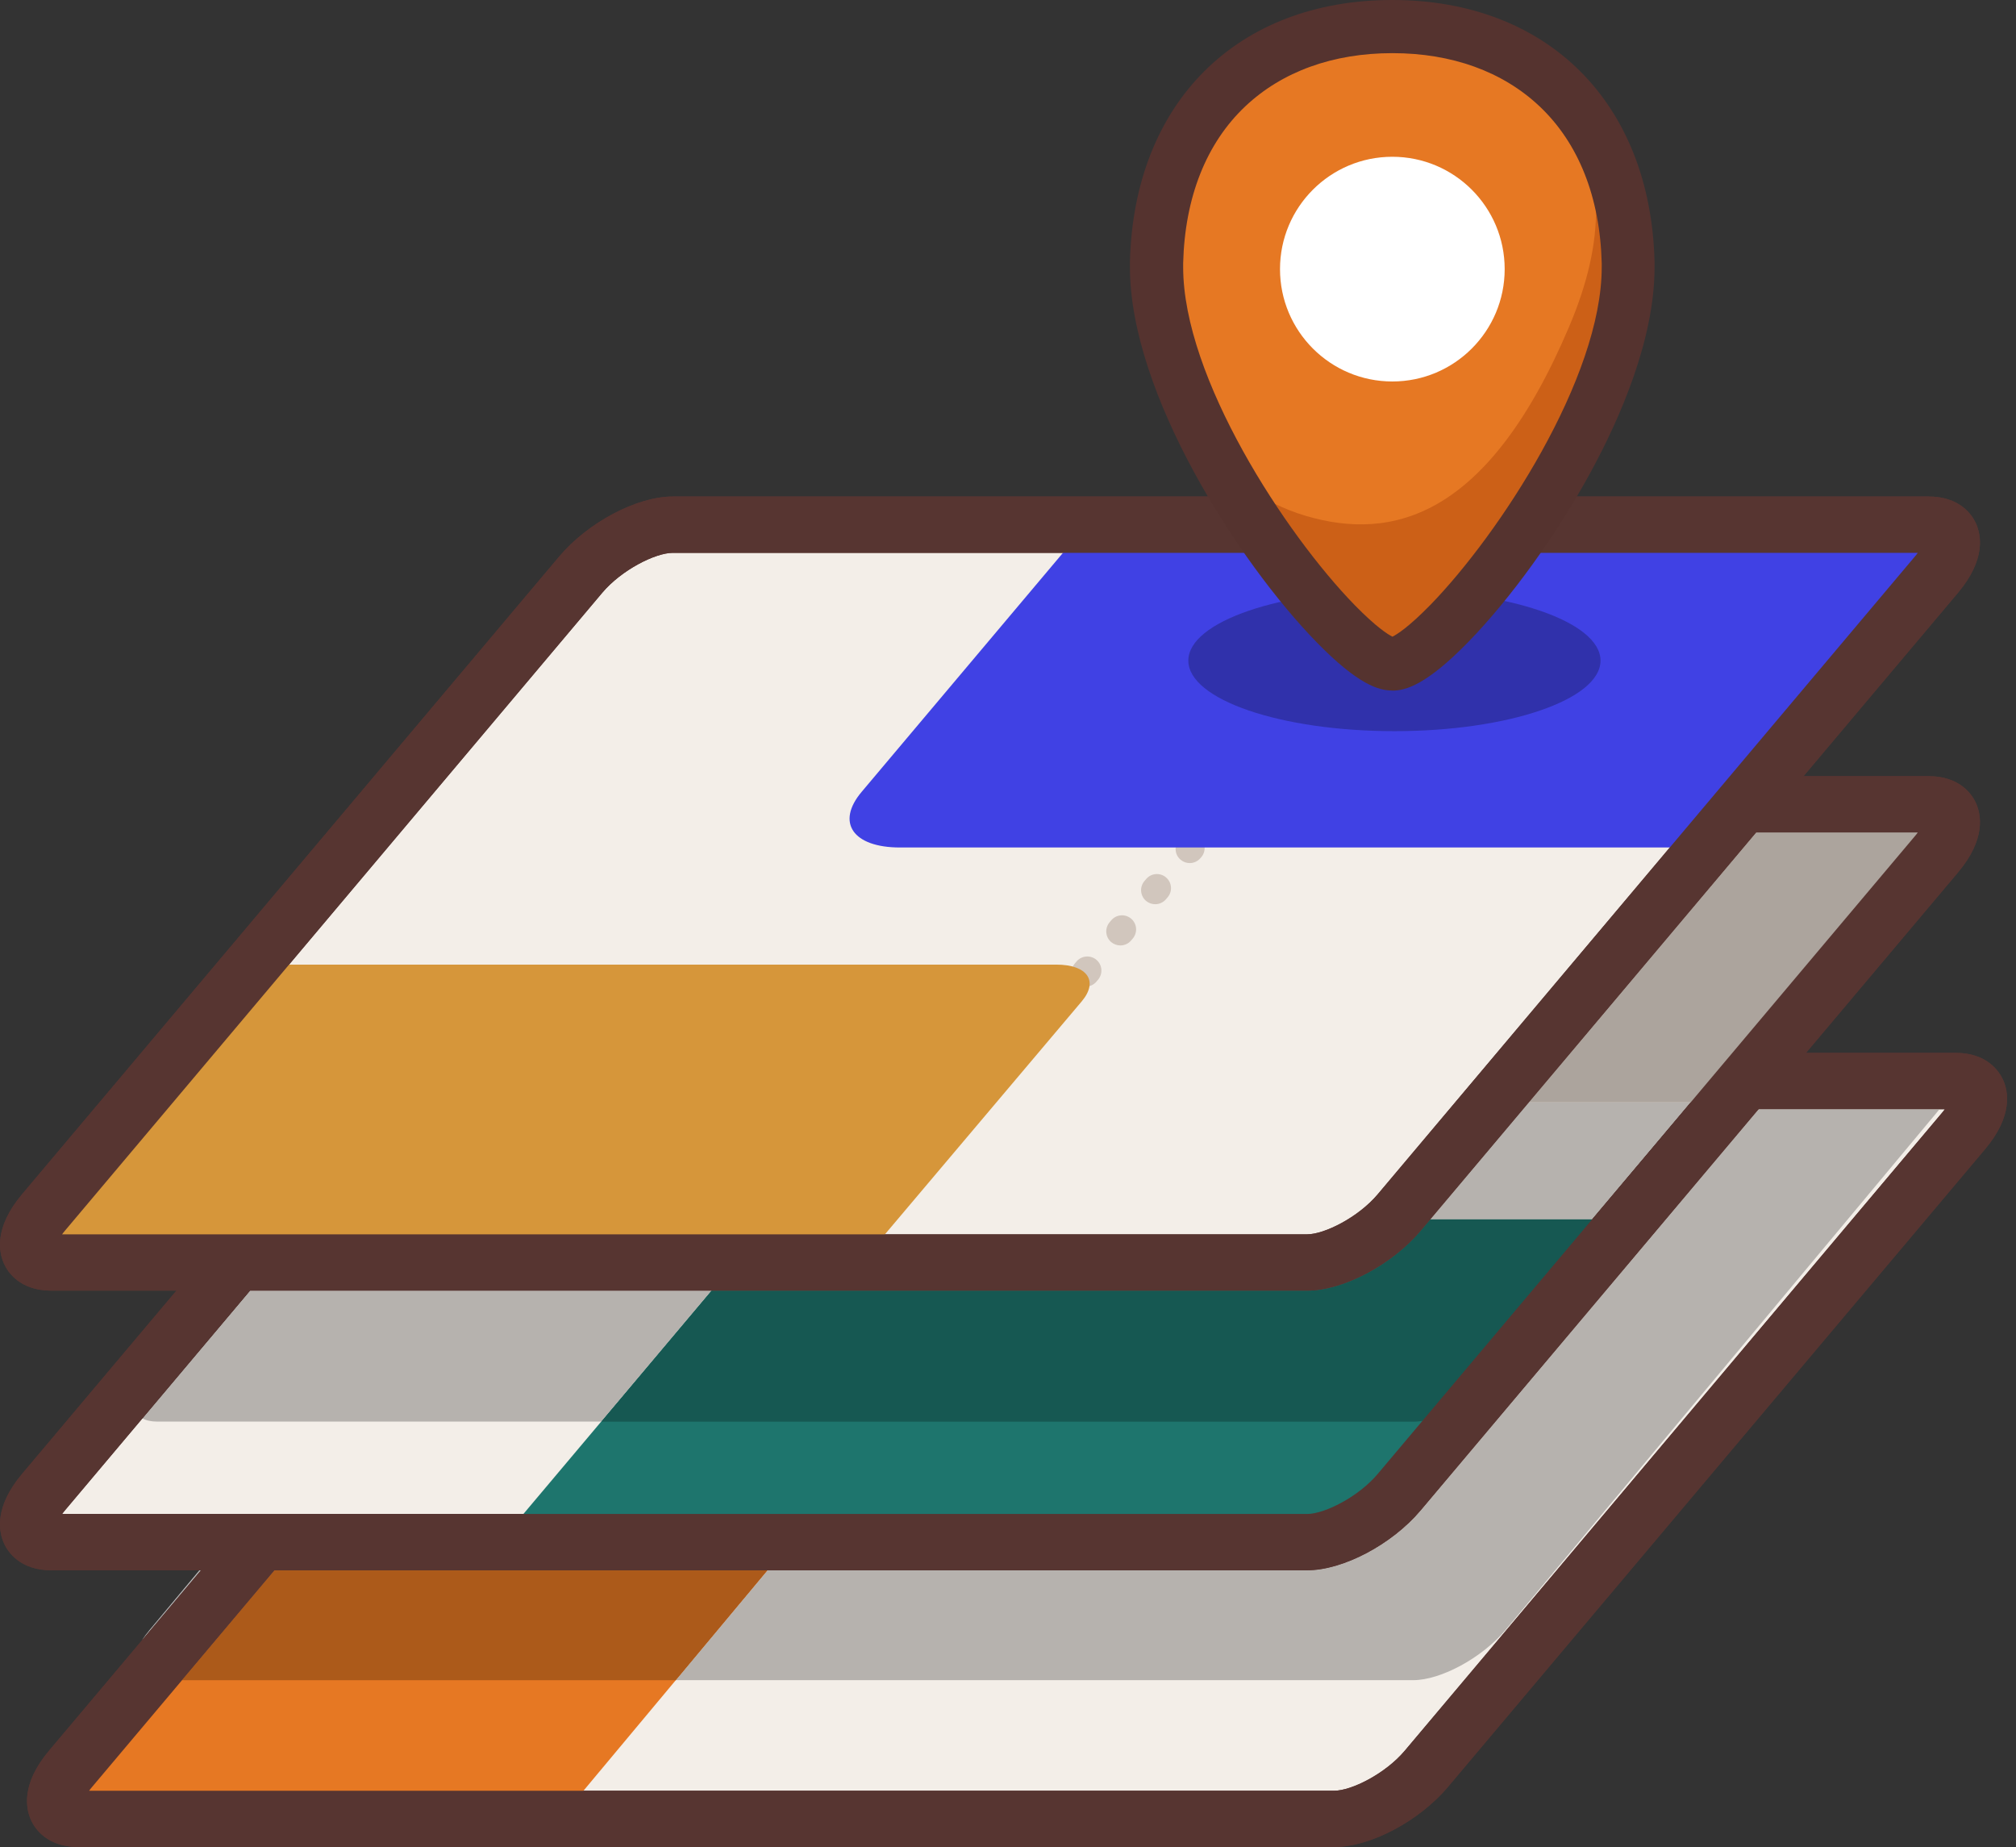 <svg width="131" height="120" viewBox="0 0 131 120" fill="none" xmlns="http://www.w3.org/2000/svg">
<rect x="0" y="0" width="131" height="120" fill="#333333" stroke="none"/>
<path d="M45.477 70.233H127.075C128.87 70.233 129.095 71.686 127.585 73.48L92.675 114.921C91.165 116.715 88.487 118.168 86.692 118.168H5.094C3.3 118.168 3.074 116.715 4.584 114.921L39.494 73.48C41.004 71.686 43.683 70.233 45.477 70.233Z" fill="#F3EEE8"/>
<path d="M86.692 120H5.094C3.048 120 2.267 118.793 2.028 118.277C1.673 117.515 1.357 115.914 3.183 113.746L38.093 72.305C39.965 70.084 43.141 68.406 45.477 68.406H127.075C129.121 68.406 129.902 69.613 130.147 70.129C130.502 70.891 130.819 72.492 128.992 74.66L94.082 116.102C92.21 118.322 89.035 120 86.699 120M5.797 116.34H86.699C87.828 116.34 90.029 115.23 91.281 113.746L126.191 72.305C126.262 72.221 126.327 72.143 126.378 72.066H45.477C44.347 72.066 42.147 73.176 40.895 74.66L5.978 116.102C5.907 116.186 5.843 116.269 5.791 116.34" fill="#573531"/>
<path d="M29.064 87.316L4.526 116.721C3.41 118.044 4.152 119.115 6.178 119.115H35.596L62.154 87.316H29.064Z" fill="#E67823"/>
<path d="M13.052 102.02H12.955L9.708 105.911C9.528 106.131 9.366 106.344 9.237 106.55L13.052 102.026" fill="#BFBFBF"/>
<path d="M126.03 72.06H114.277L92.327 98.121C90.455 100.341 87.28 102.019 84.943 102.019H49.879L43.915 109.157H91.83C93.624 109.157 96.302 107.705 97.813 105.911L125.83 72.305C125.901 72.221 125.965 72.144 126.023 72.06" fill="#B6B2AE"/>
<path d="M49.872 102.02H17.841L11.826 109.158H43.915L49.872 102.02Z" fill="#AC5A1A"/>
<path d="M45.477 68.4H127.075C129.121 68.4 129.902 69.607 130.147 70.124C130.502 70.885 130.819 72.479 128.992 74.654L94.082 116.096C92.21 118.316 89.035 119.994 86.699 119.994H5.094C3.048 119.994 2.267 118.787 2.028 118.271C1.673 117.509 1.357 115.915 3.183 113.74L38.093 72.299C39.965 70.078 43.141 68.4 45.477 68.4ZM126.378 72.06H45.477C44.347 72.06 42.147 73.17 40.895 74.654L5.978 116.102C5.907 116.186 5.843 116.264 5.791 116.341H86.692C87.822 116.341 90.023 115.231 91.275 113.746L126.185 72.305C126.256 72.221 126.32 72.144 126.372 72.066" fill="#573531"/>
<path d="M51.298 80.095C51.092 80.095 50.879 80.024 50.711 79.882C50.324 79.559 50.272 78.978 50.602 78.591L50.653 78.533C50.976 78.146 51.557 78.094 51.944 78.423C52.331 78.746 52.383 79.327 52.054 79.714L52.002 79.772C51.821 79.985 51.563 80.095 51.298 80.095Z" fill="#D1C6BD"/>
<path d="M53.499 77.487C53.293 77.487 53.08 77.416 52.912 77.274C52.525 76.952 52.473 76.371 52.802 75.984L52.912 75.854C53.235 75.467 53.815 75.415 54.203 75.745C54.59 76.067 54.642 76.648 54.312 77.035L54.203 77.165C54.022 77.377 53.764 77.487 53.506 77.487M55.765 74.809C55.558 74.809 55.345 74.738 55.171 74.596C54.783 74.267 54.738 73.692 55.061 73.305L55.171 73.176C55.493 72.789 56.074 72.743 56.462 73.066C56.849 73.395 56.894 73.97 56.571 74.357L56.462 74.486C56.281 74.699 56.023 74.809 55.765 74.809ZM58.023 72.13C57.817 72.13 57.61 72.059 57.436 71.917C57.049 71.595 56.997 71.014 57.32 70.627L57.43 70.498C57.752 70.11 58.333 70.059 58.721 70.381C59.108 70.704 59.159 71.285 58.837 71.672L58.727 71.801C58.546 72.014 58.288 72.13 58.023 72.13ZM60.282 69.452C60.076 69.452 59.863 69.381 59.695 69.239C59.308 68.916 59.256 68.335 59.585 67.948L59.695 67.819C60.018 67.432 60.599 67.38 60.986 67.709C61.373 68.032 61.425 68.613 61.096 69L60.986 69.129C60.805 69.342 60.547 69.452 60.289 69.452" fill="#D1C6BD"/>
<path d="M62.522 66.773C62.316 66.773 62.103 66.703 61.935 66.561C61.548 66.238 61.496 65.657 61.825 65.27L61.877 65.212C62.199 64.824 62.78 64.773 63.167 65.102C63.555 65.425 63.606 66.005 63.277 66.393L63.226 66.451C63.045 66.664 62.787 66.773 62.522 66.773Z" fill="#D1C6BD"/>
<path d="M43.721 52.252H125.32C127.114 52.252 127.34 53.704 125.83 55.498L90.92 96.94C89.41 98.734 86.731 100.186 84.937 100.186H3.339C1.544 100.186 1.318 98.734 2.829 96.94L37.739 55.498C39.249 53.704 41.927 52.252 43.721 52.252Z" fill="#F3EEE8"/>
<path d="M84.937 102.019H3.339C1.293 102.019 0.512 100.812 0.273 100.296C-0.082 99.535 -0.398 97.934 1.428 95.765L36.338 54.324C38.21 52.104 41.385 50.426 43.721 50.426H125.32C127.366 50.426 128.147 51.633 128.386 52.149C128.741 52.911 129.057 54.511 127.23 56.68L92.32 98.121C90.449 100.341 87.273 102.019 84.937 102.019ZM4.036 98.36H84.937C86.066 98.36 88.267 97.25 89.519 95.765L124.429 54.324C124.5 54.24 124.565 54.156 124.616 54.085H43.715C42.586 54.085 40.385 55.195 39.133 56.68L4.223 98.121C4.152 98.205 4.087 98.289 4.036 98.36Z" fill="#573531"/>
<path d="M49.582 79.875C49.937 79.456 50.453 79.217 51.002 79.217H106.042L90.165 98.34C89.81 98.76 89.294 98.998 88.745 98.998H33.473L49.582 79.875Z" fill="#1E756D"/>
<path d="M71.699 53.446L58.372 69.22C57.255 70.543 57.998 71.614 60.024 71.614H110.411L125.752 53.446H71.693" fill="#E5DBD1"/>
<path d="M46.232 83.851H16.247L9.257 92.151C9.502 92.287 9.825 92.358 10.225 92.358H39.062L46.226 83.851M109.862 71.614H99.342L92.933 79.217H103.454L109.862 71.614Z" fill="#B6B2AE"/>
<path d="M16.247 83.851H14.098L9.715 89.111C8.547 90.499 8.418 91.686 9.257 92.151L16.247 83.851ZM125.32 52.252H115.652L114.652 53.44H125.752L110.411 71.608H109.869L103.46 79.21H106.035L100.62 85.729L125.83 55.498C127.34 53.704 127.114 52.252 125.32 52.252Z" fill="#412825"/>
<path d="M106.035 79.217H92.94L92.32 79.953C91.591 80.817 90.668 81.598 89.674 82.231C88.106 83.225 86.363 83.857 84.937 83.857H46.232L39.068 92.364H91.83C93.624 92.364 96.302 90.912 97.813 89.117L100.627 85.742L106.041 79.223" fill="#165852"/>
<path d="M125.759 53.446H114.651L99.349 71.614H109.869H110.411L125.759 53.446Z" fill="#ACA49D"/>
<path d="M43.721 50.426H125.32C127.366 50.426 128.147 51.633 128.386 52.149C128.741 52.911 129.057 54.505 127.23 56.68L92.32 98.121C90.449 100.341 87.273 102.019 84.937 102.019H3.339C1.293 102.019 0.512 100.812 0.273 100.296C-0.082 99.535 -0.398 97.94 1.428 95.765L36.338 54.324C38.21 52.104 41.385 50.426 43.721 50.426ZM124.623 54.085H43.721C42.592 54.085 40.391 55.195 39.139 56.68L4.223 98.121C4.152 98.205 4.087 98.282 4.036 98.36H84.937C86.066 98.36 88.267 97.25 89.519 95.765L124.429 54.324C124.5 54.24 124.565 54.163 124.616 54.085H124.623Z" fill="#573531"/>
<path d="M80.167 60.1C79.09 60.1 78.218 59.229 78.218 58.151V58.06C78.218 56.983 79.09 56.111 80.167 56.111C81.245 56.111 82.117 56.983 82.117 58.06V58.151C82.117 59.229 81.245 60.1 80.167 60.1Z" fill="black"/>
<path d="M80.167 70.989C79.09 70.989 78.218 70.117 78.218 69.039V68.865C78.218 67.787 79.09 66.916 80.167 66.916C81.245 66.916 82.117 67.787 82.117 68.865V69.039C82.117 70.117 81.245 70.989 80.167 70.989ZM80.167 65.541C79.09 65.541 78.218 64.67 78.218 63.592V63.418C78.218 62.34 79.09 61.469 80.167 61.469C81.245 61.469 82.117 62.34 82.117 63.418V63.592C82.117 64.67 81.245 65.541 80.167 65.541Z" fill="black"/>
<path d="M80.167 76.352C79.09 76.352 78.218 75.481 78.218 74.403V74.312C78.218 73.235 79.09 72.363 80.167 72.363C81.245 72.363 82.117 73.235 82.117 74.312V74.403C82.117 75.481 81.245 76.352 80.167 76.352Z" fill="black"/>
<path d="M84.937 82.025H3.339C1.544 82.025 1.318 80.573 2.829 78.779L37.739 37.337C39.249 35.543 41.927 34.091 43.721 34.091H125.32C127.114 34.091 127.34 35.543 125.83 37.337L90.92 78.779C89.41 80.573 86.731 82.025 84.937 82.025Z" fill="#F3EEE8"/>
<path d="M84.937 83.851H3.339C1.293 83.851 0.512 82.644 0.273 82.128C-0.082 81.367 -0.398 79.766 1.428 77.597L36.338 36.156C38.21 33.936 41.385 32.258 43.721 32.258H125.32C127.366 32.258 128.147 33.465 128.386 33.981C128.741 34.743 129.057 36.343 127.23 38.512L92.32 79.953C90.449 82.173 87.273 83.851 84.937 83.851ZM4.036 80.192H84.937C86.066 80.192 88.267 79.082 89.519 77.597L124.429 36.156C124.5 36.072 124.565 35.988 124.616 35.917H43.715C42.586 35.917 40.385 37.027 39.133 38.512L4.223 79.953C4.152 80.037 4.087 80.121 4.036 80.192Z" fill="#573531"/>
<path d="M77.308 56.073C77.102 56.073 76.888 56.002 76.714 55.854C76.327 55.525 76.282 54.95 76.611 54.563L76.663 54.505C76.992 54.118 77.566 54.072 77.954 54.401C78.341 54.731 78.386 55.305 78.057 55.692L78.005 55.75C77.824 55.963 77.566 56.073 77.308 56.073Z" fill="#D1C6BD"/>
<path d="M68.285 66.78C68.079 66.78 67.866 66.709 67.698 66.567C67.311 66.245 67.259 65.664 67.588 65.276L67.698 65.147C68.021 64.76 68.602 64.709 68.989 65.038C69.376 65.36 69.428 65.941 69.099 66.328L68.989 66.457C68.808 66.671 68.55 66.78 68.292 66.78H68.285ZM70.544 64.102C70.338 64.102 70.131 64.031 69.957 63.889C69.57 63.566 69.518 62.985 69.841 62.598L69.951 62.469C70.273 62.082 70.854 62.03 71.241 62.353C71.629 62.675 71.68 63.256 71.357 63.644L71.248 63.773C71.067 63.986 70.809 64.102 70.544 64.102ZM72.803 61.423C72.597 61.423 72.384 61.352 72.209 61.21C71.822 60.881 71.777 60.307 72.1 59.92L72.209 59.791C72.538 59.403 73.113 59.358 73.5 59.681C73.887 60.01 73.933 60.584 73.61 60.972L73.5 61.101C73.32 61.314 73.061 61.423 72.803 61.423ZM75.062 58.745C74.856 58.745 74.642 58.674 74.475 58.532C74.088 58.209 74.036 57.628 74.365 57.241L74.475 57.112C74.797 56.725 75.378 56.673 75.766 57.002C76.153 57.325 76.204 57.906 75.875 58.293L75.766 58.422C75.585 58.635 75.327 58.745 75.069 58.745H75.062Z" fill="#D1C6BD"/>
<path d="M66.085 69.393C65.878 69.393 65.665 69.323 65.491 69.174C65.104 68.845 65.059 68.27 65.388 67.883L65.439 67.825C65.769 67.438 66.343 67.393 66.73 67.722C67.118 68.051 67.163 68.625 66.834 69.013L66.782 69.071C66.601 69.284 66.343 69.393 66.085 69.393Z" fill="#D1C6BD"/>
<path d="M109.081 55.06H58.482C55.422 55.06 54.306 53.44 55.99 51.445L69.615 35.272H125.746L109.081 55.053" fill="#4041E4"/>
<path d="M56.958 80.837L70.286 65.063C71.403 63.74 70.66 62.669 68.634 62.669H18.247L2.906 80.837H56.965H56.958Z" fill="#D6963A"/>
<path d="M84.937 83.851H3.339C1.293 83.851 0.512 82.644 0.273 82.128C-0.082 81.367 -0.398 79.772 1.428 77.597L36.338 36.156C38.21 33.936 41.385 32.258 43.721 32.258H125.32C127.366 32.258 128.147 33.465 128.386 33.981C128.741 34.743 129.057 36.337 127.23 38.512L92.32 79.953C90.449 82.173 87.273 83.851 84.937 83.851ZM4.036 80.192H84.937C86.066 80.192 88.267 79.082 89.519 77.597L124.429 36.156C124.5 36.072 124.565 35.995 124.616 35.917H43.715C42.586 35.917 40.385 37.027 39.133 38.512L4.223 79.953C4.152 80.037 4.087 80.115 4.036 80.192Z" fill="#573531"/>
<path d="M90.61 38.337C83.214 38.337 77.218 40.389 77.218 42.919C77.218 45.449 83.214 47.502 90.61 47.502C98.006 47.502 104.002 45.449 104.002 42.919C104.002 40.389 98.006 38.337 90.61 38.337Z" fill="#3031AB"/>
<path d="M90.474 1.729C82.013 1.729 75.404 7.086 75.152 17.051C74.894 27.43 87.499 43.139 90.474 43.139C93.45 43.139 106.054 27.43 105.796 17.051C105.544 7.093 98.936 1.729 90.474 1.729C82.013 1.729 75.404 7.086 75.152 17.051C74.894 27.43 87.499 43.139 90.474 43.139C93.45 43.139 106.054 27.43 105.796 17.051C105.544 7.093 98.936 1.729 90.474 1.729Z" fill="#E67823"/>
<mask id="mask0_1601_303" style="mask-type:luminance" maskUnits="userSpaceOnUse" x="75" y="1" width="31" height="43">
<path d="M90.474 1.729C82.013 1.729 75.404 7.086 75.152 17.051C74.894 27.43 87.499 43.139 90.474 43.139C93.45 43.139 106.054 27.43 105.796 17.051C105.544 7.093 98.936 1.729 90.474 1.729C82.013 1.729 75.404 7.086 75.152 17.051C74.894 27.43 87.499 43.139 90.474 43.139C93.45 43.139 106.054 27.43 105.796 17.051C105.544 7.093 98.936 1.729 90.474 1.729Z" fill="white"/>
</mask>
<g mask="url(#mask0_1601_303)">
<path d="M101.633 6.066C104.357 11.1 104.338 15.624 101.956 21.239C96.689 33.651 90.474 35.174 84.853 33.515C81.961 32.663 79.948 30.888 79.948 30.888C79.948 30.888 87.112 42.718 90.468 43.132C93.824 43.545 115.393 17.477 101.627 6.06L101.633 6.066Z" fill="#CC6017"/>
</g>
<path d="M90.474 24.784C94.506 24.784 97.774 21.515 97.774 17.484C97.774 13.453 94.506 10.185 90.474 10.185C86.443 10.185 83.175 13.453 83.175 17.484C83.175 21.515 86.443 24.784 90.474 24.784Z" fill="white"/>
<path d="M90.475 43.952C90.107 43.952 88.997 43.952 86.195 41.08C81.219 35.981 74.333 25.332 74.333 17.361C74.333 17.252 74.333 17.136 74.333 17.026C74.578 7.235 80.91 0.91 90.468 0.91C100.027 0.91 106.358 7.235 106.603 17.026C106.603 17.136 106.603 17.252 106.603 17.361C106.603 21.854 104.415 26.83 102.557 30.244C100.375 34.252 97.451 38.298 94.741 41.08C91.94 43.952 90.829 43.952 90.462 43.952H90.475ZM75.966 17.368C75.966 24.797 82.723 35.188 87.364 39.951C89.661 42.306 90.468 42.332 90.475 42.332C90.481 42.332 91.294 42.306 93.585 39.951C98.226 35.188 104.983 24.797 104.983 17.368C104.983 17.271 104.983 17.168 104.983 17.071C104.874 12.553 103.376 8.81 100.659 6.248C98.09 3.827 94.566 2.543 90.475 2.543C86.383 2.543 82.859 3.821 80.29 6.248C77.573 8.81 76.076 12.553 75.966 17.071C75.966 17.168 75.966 17.265 75.966 17.368Z" fill="#573531"/>
<path d="M90.474 44.862C89.61 44.862 88.267 44.507 85.543 41.712C80.509 36.549 73.423 25.584 73.423 17.361C73.423 17.239 73.423 17.123 73.423 17.006C73.681 6.673 80.374 0 90.468 0C100.562 0 107.255 6.673 107.513 17.006C107.513 17.123 107.513 17.245 107.513 17.368C107.513 22.066 105.254 27.204 103.357 30.683C101.137 34.761 98.161 38.886 95.399 41.719C92.675 44.507 91.333 44.868 90.468 44.868L90.474 44.862ZM90.474 3.453C86.621 3.453 83.317 4.647 80.922 6.906C78.386 9.3 76.992 12.818 76.882 17.09C76.882 17.181 76.882 17.271 76.882 17.361C76.882 24.538 83.53 34.697 88.022 39.305C89.429 40.744 90.184 41.215 90.481 41.364C90.778 41.215 91.533 40.744 92.94 39.305C97.432 34.697 104.08 24.538 104.08 17.361C104.08 17.271 104.08 17.181 104.08 17.09C103.97 12.818 102.576 9.3 100.039 6.906C97.645 4.647 94.34 3.453 90.487 3.453H90.474Z" fill="#55332F"/>
</svg>
